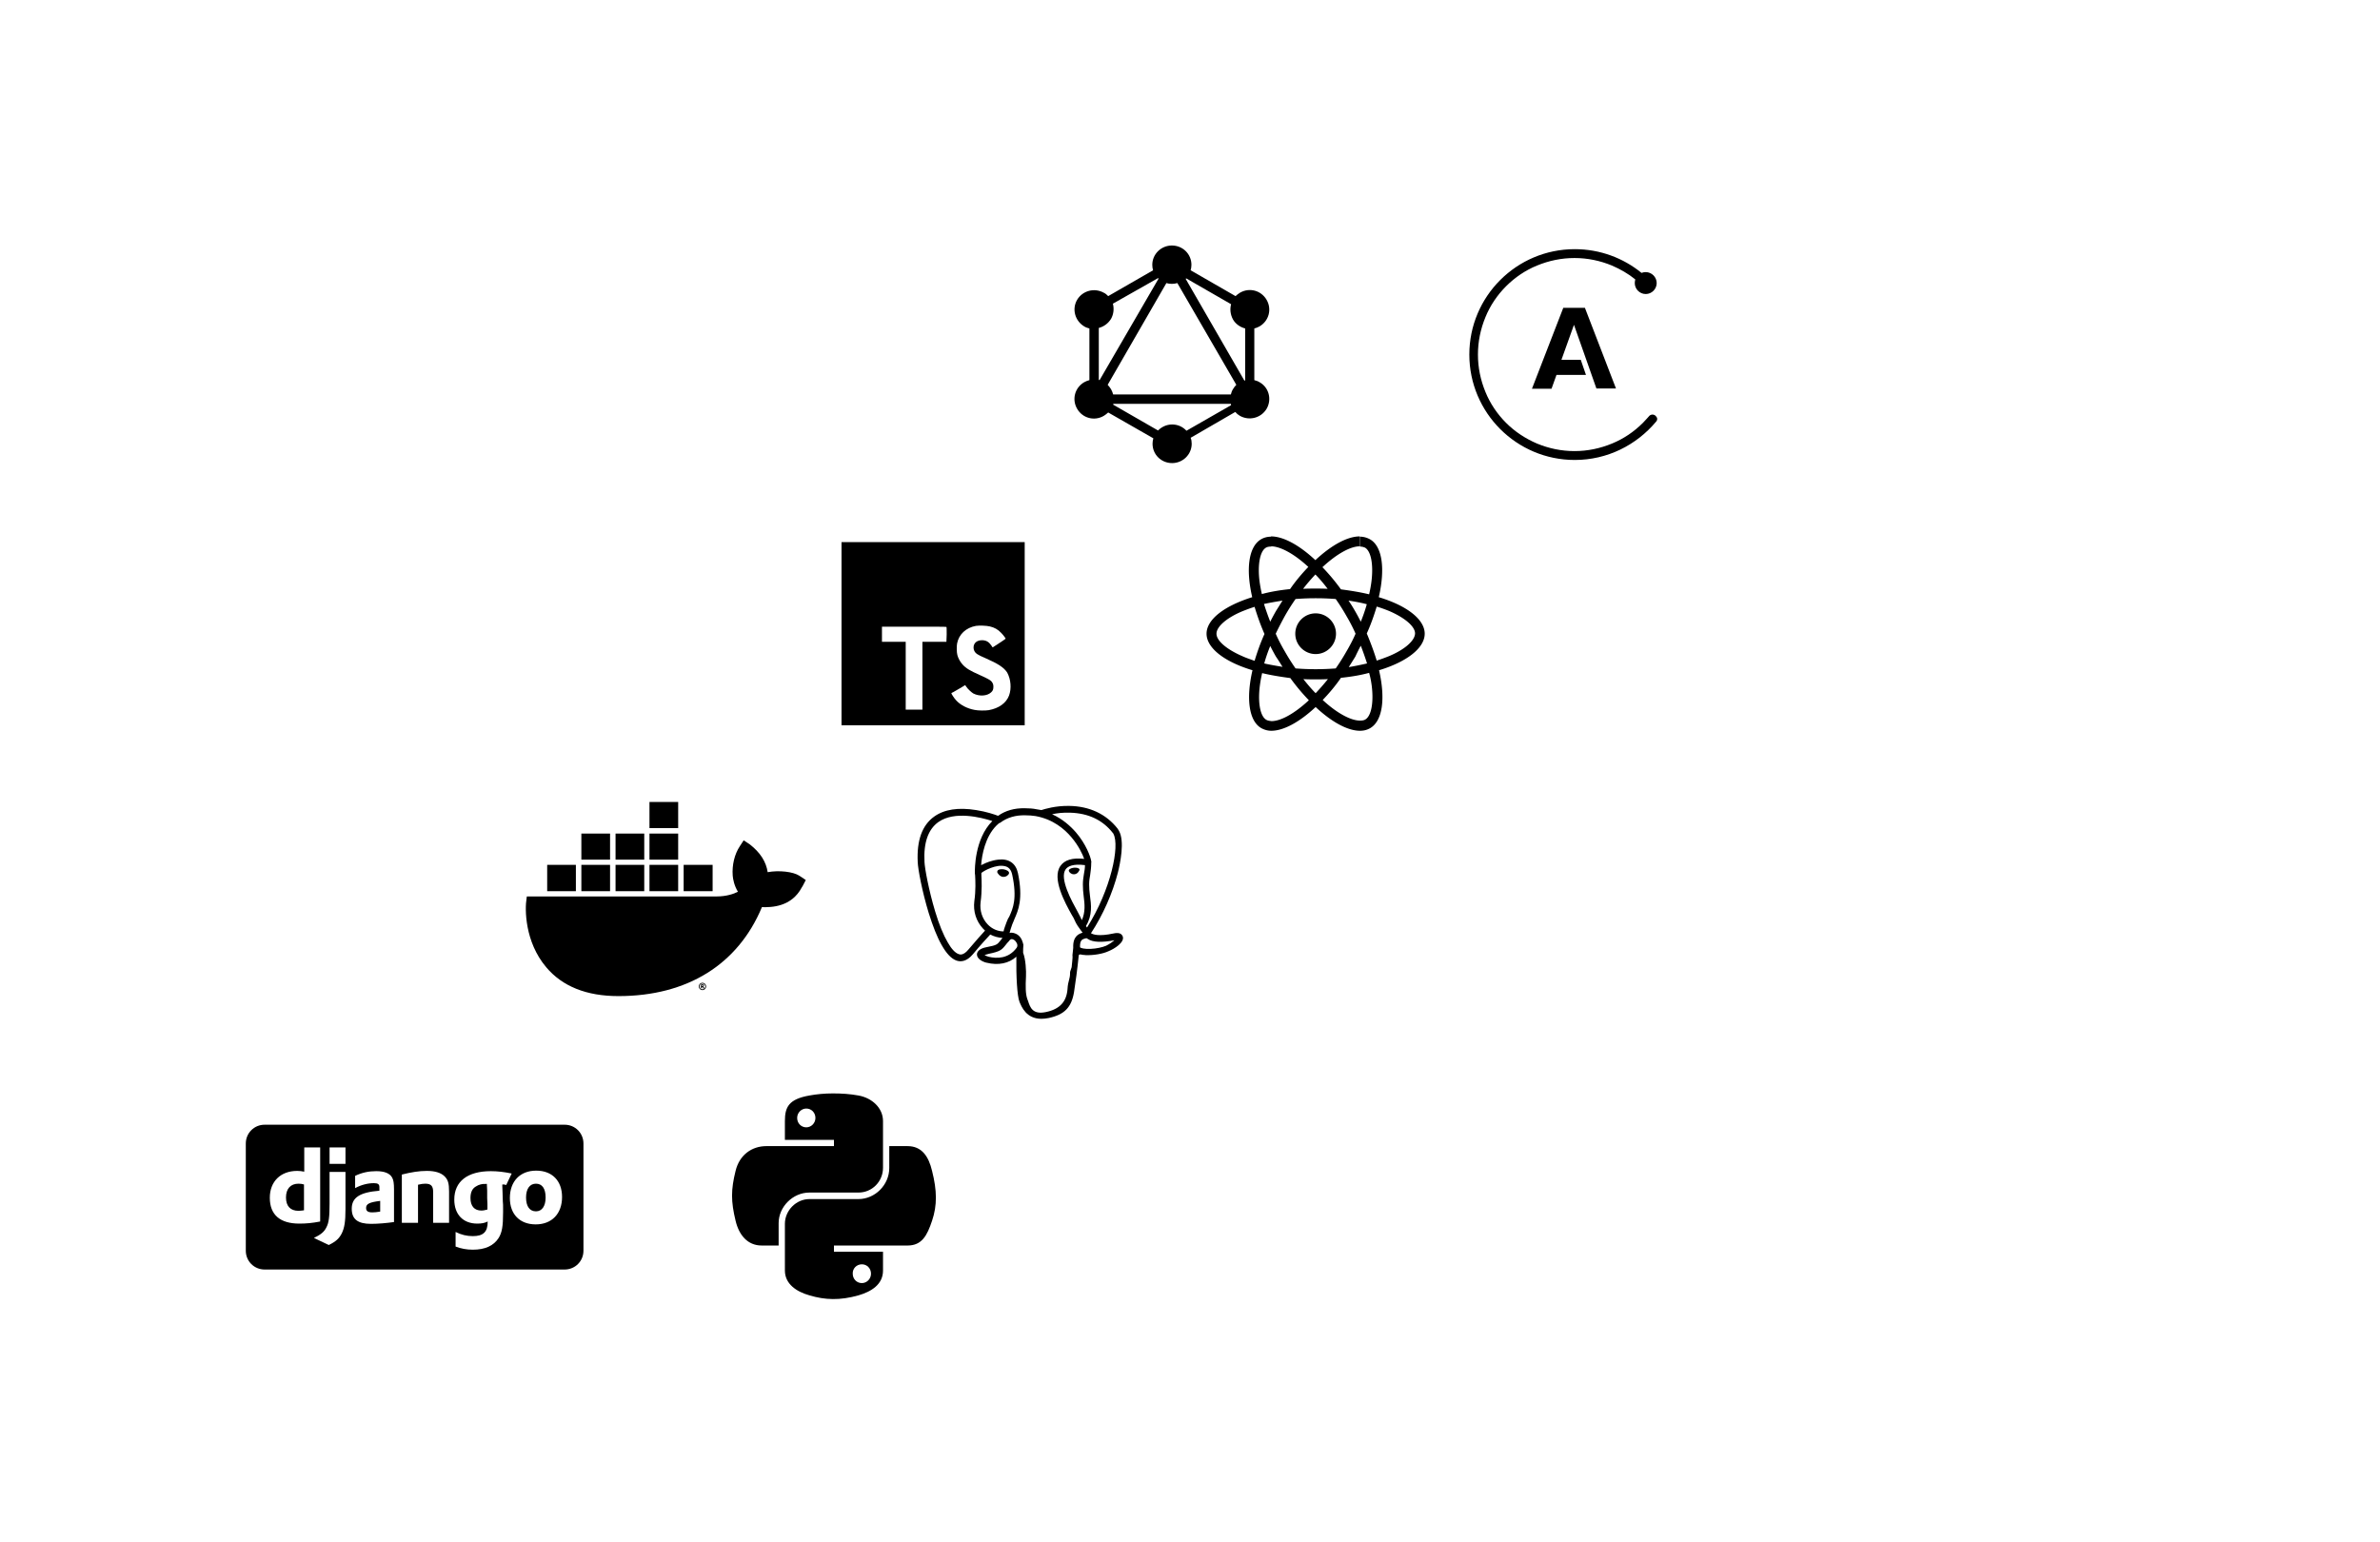 <svg xmlns="http://www.w3.org/2000/svg" viewBox="0 0 912.1 591.1"><style>.st0{fill-opacity:0}</style><path class="st0" d="M94.3 431.1h129.4v55.5H94.3zm0 0h129.4v55.5H94.3z"/><path d="M205.4 453.7c-2.4 0-3.8 2-3.8 5.3 0 3.4 1.4 5.3 3.8 5.3 2.3 0 3.7-2 3.7-5.3 0-3.4-1.3-5.3-3.7-5.3zm-18.7 2.6l-.1-2v-.5h-.6c-1.2-.1-2.6.3-3.5.9-1.5.8-2.2 2.3-2.2 4.5 0 3.1 1.5 4.8 4.2 4.8.8 0 1.5-.2 2.3-.4v-2.1c0-.7-.1-1.5-.1-2.3v-2.9zm-77.1 2.7c0 3.3 1.7 5.1 4.8 5.1.7 0 1.2-.1 2.1-.2V454c-.7-.2-1.3-.3-2.1-.3-3 0-4.8 1.9-4.8 5.3zm106.8-27.9h-115c-4 0-7.2 3.2-7.2 7.2v41.1c0 4 3.2 7.2 7.2 7.2h115c4 0 7.2-3.2 7.2-7.2v-41.1c0-4-3.2-7.2-7.2-7.2zm-113 28c0-6.2 4.1-10.3 10.5-10.3 1 0 1.7.1 2.7.3v-9.3h6.1v28.4c-3.1.6-5.4.8-8 .8-7.4 0-11.3-3.4-11.3-9.9zm29 4.3c0 4.9-.4 7.2-1.4 9.3-1 2-2.3 3.2-5 4.5l-5.7-2.7c2.7-1.3 4-2.4 4.8-4.1.9-1.7 1.2-3.8 1.2-9.1v-12.1h6.1v14.2zm0-17.3h-6.1v-6.3h6.1v6.3zm18.6 22.3c-2.7.4-6.2.7-8.8.7-5.1 0-7.4-1.8-7.4-5.8 0-4.3 3.1-6.3 10.6-6.9V455c0-1.1-.6-1.5-2.1-1.5-2.3 0-4.8.6-7.2 1.9v-4.7c2.7-1.3 5.3-1.8 8.1-1.8 3.1 0 5.2.8 6.1 2.5.5.9.7 2.1.7 4.6v12.4zm21.1.3H166v-11.8c0-2.3-.8-3.2-3-3.2-.8 0-1.6.1-2.8.4v14.6H154v-18.5c3.6-.9 6.6-1.4 9.6-1.4 3.1 0 5.4.7 6.8 2.1 1.3 1.3 1.7 2.7 1.7 5.8v12zm20.4-14.7v.6l.1 2.6.1 3.3c.1.8.1 1.7.1 2.5v1.7c0 5.3-.4 7.7-1.7 9.8-1.9 3-5.2 4.5-9.9 4.5-2.4 0-4.5-.4-6.6-1.2v-5.6c2.2 1.1 4.3 1.6 6.6 1.6 4 0 5.7-1.6 5.7-5.5v-.1c-1.2.6-2.4.8-4 .8-5.4 0-8.8-3.5-8.8-9.2 0-7 5.1-10.9 14-10.9 2.6 0 5.1.3 8 .9l-2.1 4.4c-1.7-.4-.2-.1-1.5-.2zm12.8 15.3c-6.1 0-9.9-3.9-9.9-10.1 0-6.4 3.9-10.5 10.1-10.5 6.1 0 9.9 3.9 9.9 10.1 0 6.4-3.9 10.5-10.1 10.5zm-65-6.3c0 1.2.7 1.7 2.4 1.7.9 0 1.7-.1 3-.3v-4.1c-4 .5-5.4 1.1-5.4 2.7z"/><path class="st0" d="M280.6 419.1h78.2V498h-78.2z"/><path d="M319.2 419.1c-3.2 0-6.3.3-9 .8-7.9 1.4-9.4 4.4-9.4 9.8v7.2h18.8v2.4h-25.9c-5.5 0-10.3 3.3-11.8 9.5-1.8 7.2-1.8 11.7 0 19.1 1.3 5.5 4.6 9.5 10 9.5h6.5v-8.6c0-6.2 5.4-11.7 11.8-11.7H329c5.3 0 9.4-4.3 9.4-9.5v-17.9c0-5.1-4.3-8.9-9.4-9.8-3.2-.6-6.5-.8-9.8-.8zm-10.2 5.8c2 0 3.5 1.6 3.5 3.6s-1.6 3.6-3.5 3.6c-2 0-3.5-1.6-3.5-3.6s1.6-3.6 3.5-3.6zm31.8 14.4v8.4c0 6.5-5.5 11.9-11.8 11.9h-18.8c-5.1 0-9.4 4.4-9.4 9.5V487c0 5.1 4.4 8.1 9.4 9.5 6 1.8 11.7 2 18.8 0 4.8-1.4 9.4-4.1 9.4-9.5v-7.2h-18.8v-2.4h28.2c5.5 0 7.5-3.8 9.4-9.5 2-5.9 1.9-11.6 0-19.1-1.3-5.5-3.9-9.5-9.4-9.5h-7zm-10.5 45.3c2 0 3.5 1.6 3.5 3.6s-1.6 3.6-3.5 3.6c-2 0-3.5-1.6-3.5-3.6-.1-2 1.5-3.6 3.5-3.6zm152.4-338.1c-.6-.4-1.3-.6-2-.8v-19.8c.7-.2 1.3-.4 2-.8 3.6-2.1 4.8-6.6 2.7-10.2-2.1-3.6-6.6-4.8-10.2-2.7-.6.4-1.2.8-1.7 1.3l-17.2-9.9c.2-.7.3-1.4.3-2.1 0-4.1-3.3-7.4-7.5-7.4-4.1 0-7.5 3.3-7.5 7.4 0 .7.1 1.5.3 2.1l-17.2 9.9c-.5-.5-1-1-1.7-1.3-3.6-2-8.1-.8-10.2 2.7-2.1 3.6-.8 8.1 2.7 10.2.6.4 1.3.6 2 .8v19.8c-.7.2-1.3.4-2 .8-3.6 2.1-4.8 6.6-2.7 10.2 2.1 3.6 6.6 4.8 10.2 2.7.6-.4 1.2-.8 1.7-1.3L442 168c-.2.7-.3 1.4-.3 2.1 0 4.1 3.3 7.4 7.5 7.4 4.1 0 7.5-3.3 7.5-7.4 0-.8-.1-1.6-.4-2.3l17.1-9.9c.5.6 1.1 1.1 1.8 1.5 3.6 2 8.1.8 10.2-2.7 2.1-3.6.9-8.2-2.7-10.2zm-56.1 4.7c-.2-.7-.4-1.3-.8-2-.4-.6-.8-1.2-1.3-1.7l22.5-39c.7.2 1.3.3 2.1.3.7 0 1.4-.1 2.1-.3l22.6 39c-.5.5-.9 1-1.3 1.7-.4.6-.6 1.3-.8 2h-45.1zm45.2-34.6c-.5 1.9-.3 3.9.7 5.8 1 1.8 2.8 3 4.7 3.5v19.9c-.1 0-.2 0-.3.1l-22.5-39 .2-.2 17.2 9.9zm-28-10l.2.2-22.6 38.9-.3-.1v-19.9c1.9-.5 3.6-1.7 4.7-3.5 1-1.8 1.2-3.9.7-5.8l17.3-9.8zm10.9 58.5c-1.4-1.5-3.3-2.4-5.5-2.4-2.1 0-4 .9-5.4 2.3l-17.2-9.9c0-.1 0-.2.1-.3h45l.1.5-17.1 9.8z"/><path class="st0" d="M462.4 205.7h83.7v74.4h-83.7zm0 0h83.7v74.4h-83.7z"/><path d="M546 242.9c0-5.5-6.9-10.8-17.6-14 2.5-10.8 1.4-19.5-3.4-22.2-1.1-.6-2.4-1-3.8-1v3.8c.8 0 1.4.2 1.9.4 2.3 1.3 3.3 6.4 2.5 12.9-.2 1.6-.5 3.3-.9 5-3.3-.8-7-1.4-10.8-1.9-2.3-3.2-4.7-6-7.1-8.5 5.6-5.2 10.8-8 14.3-8v-3.8c-4.7 0-10.8 3.3-17 9.1-6.2-5.8-12.3-9.1-17-9.1v3.8c3.5 0 8.8 2.8 14.3 7.9-2.4 2.5-4.8 5.3-7 8.5-3.9.4-7.5 1-10.8 1.9-.4-1.7-.7-3.4-.9-4.9-.8-6.5.2-11.6 2.5-12.9.5-.3 1.2-.4 2-.4v-3.8c-1.4 0-2.7.3-3.9 1-4.8 2.8-5.9 11.4-3.4 22.2-10.6 3.3-17.5 8.5-17.5 14s6.9 10.8 17.6 14c-2.5 10.8-1.4 19.5 3.4 22.2 1.1.6 2.4 1 3.8 1 4.7 0 10.8-3.3 17-9.1 6.2 5.8 12.3 9.1 17 9.1 1.4 0 2.7-.3 3.9-1 4.8-2.8 5.9-11.4 3.4-22.2 10.6-3.2 17.5-8.5 17.5-14zm-22.2-11.3c-.6 2.2-1.4 4.5-2.3 6.7-.7-1.4-1.4-2.7-2.2-4.1-.8-1.4-1.6-2.7-2.5-4 2.5.4 4.8.8 7 1.4zm-7.8 18.1c-1.3 2.3-2.7 4.5-4.1 6.5a99.08 99.08 0 0 1-15.4 0c-1.4-2-2.8-4.2-4.1-6.5-1.3-2.2-2.5-4.5-3.5-6.8 1.1-2.3 2.3-4.6 3.5-6.8 1.3-2.3 2.7-4.5 4.1-6.5a99.08 99.08 0 0 1 15.4 0c1.4 2 2.8 4.2 4.1 6.5 1.3 2.2 2.5 4.5 3.5 6.8-1 2.3-2.2 4.6-3.5 6.8zm5.5-2.2c.9 2.3 1.7 4.6 2.4 6.8-2.2.5-4.6 1-7 1.4l2.5-4c.7-1.5 1.4-2.9 2.1-4.2zm-17.3 18.2c-1.6-1.6-3.2-3.5-4.7-5.4 1.5.1 3.1.1 4.7.1s3.2 0 4.7-.1c-1.5 1.9-3.1 3.7-4.7 5.4zm-12.7-10.1c-2.4-.4-4.8-.8-7-1.3.6-2.2 1.4-4.5 2.3-6.7.7 1.4 1.4 2.7 2.2 4.1.9 1.3 1.7 2.6 2.5 3.9zm12.6-35.4c1.6 1.6 3.2 3.5 4.7 5.5-1.5-.1-3.1-.1-4.7-.1s-3.2 0-4.7.1c1.6-2.1 3.2-3.9 4.7-5.5zm-12.6 10l-2.5 4c-.8 1.4-1.5 2.7-2.2 4.1-.9-2.3-1.7-4.6-2.4-6.8 2.3-.5 4.7-.9 7.1-1.3zm-15.4 21.3c-6-2.6-9.9-5.9-9.9-8.6 0-2.7 3.9-6.1 9.9-8.6 1.5-.6 3.1-1.2 4.7-1.7 1 3.3 2.2 6.8 3.8 10.4-1.6 3.5-2.8 7-3.8 10.3-1.6-.6-3.2-1.1-4.7-1.8zm9.2 24.4c-2.3-1.3-3.3-6.4-2.5-12.9.2-1.6.5-3.3.9-5 3.3.8 7 1.4 10.8 1.9 2.3 3.2 4.7 6 7.1 8.5-5.6 5.2-10.8 8-14.3 8-.9-.1-1.5-.2-2-.5zm40.4-13c.8 6.5-.2 11.6-2.5 12.9-.5.3-1.2.4-2 .4-3.5 0-8.8-2.8-14.3-7.9 2.4-2.5 4.8-5.3 7-8.5 3.9-.4 7.5-1 10.8-1.9.5 1.8.8 3.4 1 5zm6.6-11.4c-1.5.6-3.1 1.2-4.7 1.7-1-3.3-2.3-6.8-3.8-10.4 1.6-3.5 2.8-7 3.8-10.3 1.7.5 3.3 1.1 4.8 1.7 6 2.6 9.9 5.9 9.9 8.6-.1 2.8-4 6.2-10 8.7zm-28.1-.8c4.3 0 7.8-3.5 7.8-7.8s-3.5-7.8-7.8-7.8-7.8 3.5-7.8 7.8 3.5 7.8 7.8 7.8z"/><path class="st0" d="M322.5 207.8h70.3V278h-70.3z"/><path d="M357.6 207.8h-35.1V278h70.2v-70.2h-35.1zm5.1 38.2h-9.2v26h-6.4v-26H338v-5.8h12.3c6.8 0 12.3 0 12.4.1.1 0 .1 1.3.1 2.9l-.1 2.8zm24 20.6c-1.1 2.9-3.9 4.9-7.8 5.6-1.2.2-4.1.2-5.4-.1-2.8-.5-5.5-1.9-7.1-3.7-.7-.7-1.9-2.6-1.8-2.7 0-.1.3-.2.7-.4.3-.2 1.5-.9 2.6-1.5l2-1.2.4.6c.6.9 1.9 2.1 2.7 2.6 2.3 1.2 5.3 1 6.8-.4.7-.6.9-1.2.9-2.1 0-.8-.1-1.2-.5-1.8-.5-.8-1.7-1.4-4.8-2.8-3.6-1.6-5.2-2.5-6.6-4.1-.8-.9-1.6-2.3-1.9-3.5-.3-1-.3-3.5-.1-4.5.7-3.5 3.4-6 7.2-6.7 1.2-.2 4.1-.1 5.3.2 1.8.4 3.2 1.2 4.4 2.5.7.7 1.6 1.9 1.7 2.2 0 .1-3 2.1-4.9 3.3-.1.1-.3-.2-.6-.7-.9-1.3-1.8-1.9-3.3-2-2.1-.1-3.5 1-3.5 2.8 0 .5.1.9.3 1.3.5 1 1.3 1.5 4.1 2.7 5 2.2 7.2 3.6 8.5 5.6 1.4 2.6 1.7 6.1.7 8.8z"/><path class="st0" d="M201.4 307.4h107.2v74.3H201.4z"/><path d="M306.4 335.7c-2.4-1.6-7.9-2.2-12.2-1.4-.6-4-2.8-7.5-6.9-10.7l-2.3-1.5-1.5 2.3c-2 3-3 7.2-2.7 11.2.1 1.4.6 3.9 2 6.2-1.5.8-4.4 1.8-8.1 1.8h-72.8l-.1.8c-.7 4-.7 16.6 7.5 26.3 6.2 7.4 15.5 11.1 27.7 11.1 26.4 0 45.8-12.1 55-34.1 3.6.1 11.3 0 15.3-7.6.1-.1.4-.6 1.1-2l.4-.8-2.4-1.6zm-57.5-18.3h11v-10h-11v10zm0 12.1h11v-10h-11v10zm-13 0h11v-10h-11v10zm-13.1 0h11v-10h-11v10zm-13.1 12.1h11v-10.1h-11v10.1zm13.1 0h11v-10.1h-11v10.1zm13.1 0h11v-10.1h-11v10.1zm13 0h11v-10.1h-11v10.1zm13.1 0h11.1v-10.1H262v10.1z"/><path class="st0" d="M267.8 376.7h2.8v2.8h-2.8z"/><path d="M270.6 378.1c0 .8-.6 1.4-1.4 1.4s-1.4-.6-1.4-1.4.6-1.4 1.4-1.4 1.4.6 1.4 1.4zm-2.5 0c0 .6.4 1.1 1.1 1.1s1.1-.5 1.1-1.1-.4-1.1-1.1-1.1-1.1.5-1.1 1.1zm.9.7h-.4v-1.4c.1 0 .3-.1.6-.1s.4.1.5.1c.1.1.1.1.1.3 0 .1-.1.3-.3.4.1.1.2.1.3.4.1.2.1.3.1.4h-.4c-.1-.1-.1-.2-.1-.4 0-.1-.1-.2-.3-.2h-.1v.5zm0-.8h.1c.2 0 .4-.1.4-.2s-.1-.2-.3-.2h-.2v.4z"/><path class="st0" d="M351.8 308.9h78.6v81.7h-78.6zm0 0h78.6v81.7h-78.6zm0 0h78.6v81.7h-78.6z"/><path d="M430.3 359c-.1-.2-.1-.3-.2-.4-.5-.9-1.6-1.2-3.4-.8-5.6 1.2-7.8.4-8.6-.1 4.6-7 8.3-15.4 10.3-23.2.9-3.6 2.7-12.1.4-16.1l-.5-.8c-4.4-5.6-10.8-8.6-18.6-8.7-5.1-.1-9.4 1.2-10.6 1.6l-1.8-.3c-1.4-.3-2.9-.4-4.5-.4-4-.1-7.5.9-10.3 2.9-1.3-.5-4.5-1.6-8.4-2.2-6.8-1.1-12.2-.3-16.1 2.5-4.6 3.3-6.7 9.1-6.3 17.4.1 2.8 1.7 11.3 4.2 19.5 1.6 5.1 3.2 9.2 4.9 12.2 1.9 3.4 3.8 5.4 5.8 6.1 1.5.5 3.8.5 6.3-2.5 2.7-3.3 5.4-6.2 6.6-7.5 1.5.8 3.1 1.2 4.7 1.3-.3.4-.6.7-.8 1-1.2 1.5-1.4 1.8-5.1 2.5-1.1.2-3.8.8-3.9 2.8 0 .4.1.8.3 1.1.8 1.4 3.1 2.1 3.4 2.1 4.5 1.1 8.5.3 11.4-2.3-.1 7.6.3 15 1.2 17.3.8 1.9 2.6 6.5 8.4 6.5.8 0 1.8-.1 2.8-.3 6-1.3 8.7-4 9.7-9.9.5-3 1.4-9.8 1.8-14 .1-.2.1-.4.2-.4 0 0 .2-.2 1.4.1h.2l.9.1h.1c2.9.1 6.5-.5 8.6-1.5 2.3-.9 6.2-3.4 5.5-5.6zm-71.9-9.6c-2.5-8.3-4-16.6-4.1-19-.4-7.4 1.4-12.5 5.3-15.3 6.2-4.4 16.4-1.8 20.7-.4-6.9 6.9-6.7 18.8-6.7 19.6 0 .3 0 .7.1 1.2.1 2 .3 5.7-.3 9.9-.5 3.9.7 7.7 3.3 10.5l.8.8c-1.2 1.3-3.7 4.1-6.4 7.3-1.9 2.3-3.3 1.9-3.7 1.7-1.3-.4-2.8-2-4.2-4.5-1.6-2.7-3.3-6.8-4.8-11.8zm20.4 17.3c-.6-.2-1.1-.4-1.5-.6.3-.1.8-.3 1.6-.5 4.4-.9 5-1.5 6.5-3.4.3-.4.7-.9 1.3-1.5l.3-.4c.6-.5.9-.4 1.5-.1.5.2 1 .9 1.3 1.6.1.3.2 1-.2 1.5-3.1 4.2-7.6 4.2-10.8 3.4zm7.1-13.6l-.2.5c-.4 1.2-.9 2.3-1.1 3.4-2.3 0-4.5-1-6.1-2.7-2.1-2.2-3.1-5.3-2.7-8.5.6-4.5.4-8.3.3-10.4v-.8c1-.9 5.7-3.4 9-2.6 1.5.3 2.4 1.4 2.8 3.2 2 9.2.3 13-1.1 16.1-.4.6-.7 1.2-.9 1.8zm25 15.6c-.1.6-.1 1.3-.2 2l-.5 1.5c0 .1-.1.2-.1.4 0 1.6-.2 2.2-.4 3-.2.8-.5 1.7-.6 3.6-.4 4.8-3 7.6-8.2 8.7-5.1 1.1-6.1-1.7-6.9-4.2l-.3-.8c-.7-2-.7-4.8-.5-8.7.1-1.9-.1-6.5-1.1-9 0-1 0-2 .1-3 0-.1 0-.3-.1-.4 0-.2-.1-.5-.2-.7-.4-1.5-1.4-2.7-2.6-3.2-.5-.2-1.4-.6-2.4-.3.2-.9.6-2 1-3.2l.2-.5c.2-.5.5-1.1.7-1.7 1.4-3.2 3.4-7.6 1.3-17.6-.8-3.7-3.5-5.6-7.6-5.1-2.5.3-4.7 1.2-5.8 1.8l-.7.3c.3-3.8 1.5-10.8 5.9-15.2l1-.9c.2 0 .3-.1.5-.2 2.5-1.9 5.8-2.9 9.5-2.8 1.4 0 2.7.1 4 .3 6.6 1.2 11 4.9 13.7 8.1 2.8 3.3 4.3 6.6 4.9 8.3-4.5-.5-7.5.4-9.1 2.7-3.4 4.8 1.8 14.2 4.3 18.7.5.8.9 1.5 1 1.8.8 2 1.9 3.3 2.6 4.3.2.3.5.6.6.8-1.4.4-3.8 1.3-3.6 5.8 0 .5-.2 1.5-.3 2.8.1.7 0 1.5-.1 2.6zm3-5.6c-.1-2.8.9-3.1 2-3.4l.5-.1c.1.1.3.2.5.3 1.9 1.3 5.4 1.4 10.2.5-.7.6-1.8 1.4-3.2 2.1-1.4.6-3.7 1.1-5.9 1.2-2.5.1-3.8-.3-4.1-.6zm1.9-31.5c0 1.2-.2 2.3-.4 3.4-.2 1.2-.4 2.5-.4 4s.1 3 .3 4.5c.4 3 .7 6.1-.7 9.2-.2-.4-.4-.8-.6-1.3-.2-.4-.6-1.1-1.1-2.1-2.1-3.8-7-12.6-4.5-16.1.8-1.1 2.7-2.2 7.4-1.6zm.8 23.9c-.1-.1-.2-.2-.3-.4l-.1-.2c2.5-4.1 2-8.1 1.5-11.7-.2-1.5-.3-2.9-.3-4.2 0-1.4.2-2.6.4-3.7.2-1.4.4-2.9.4-4.6 0-.2.1-.4 0-.6-.2-1.6-2-6.6-5.9-11.1-2.1-2.4-5.1-5.1-9.1-6.9 1.8-.4 4.2-.7 6.9-.6 7 .2 12.5 2.8 16.4 7.8.1.1.2.2.2.3 2.5 4.6-.9 21.3-10.1 35.9zm-32-22.3c-.9-.1-1.7 0-2.1.3-.2.2-.3.4-.3.5-.1.4.2.8.4 1 .4.6 1.1 1 1.7 1.1h.3c1.1 0 2-.8 2.1-1.4.1-.8-1-1.3-2.1-1.5zm26.9-.6c-1 .1-2 .6-1.9 1.2.1.5.9 1.3 1.9 1.3h.3c.7-.1 1.2-.5 1.4-.8.3-.4.6-.8.5-1.1-.2-.5-1.2-.7-2.2-.6zM607.4 118h-8.3l-12 31h7.5l1.9-5.3h11.3l-2-5.8h-7.4l4.8-13.4 8.6 24.4h7.5L607.4 118z"/><path class="st0" d="M563 95.5h72v80.9h-72z"/><path d="M633.3 158.9c-.6 0-1.1.3-1.4.7 0 0-1.5 1.7-2.3 2.5-3.4 3.4-7.4 6.1-11.8 7.9-4.6 1.9-9.4 2.9-14.4 2.9s-9.8-1-14.4-2.9c-4.4-1.9-8.4-4.5-11.8-7.9-3.4-3.4-6.1-7.4-7.9-11.8-1.9-4.6-2.9-9.4-2.9-14.4s1-9.8 2.9-14.4c1.8-4.4 4.5-8.4 7.9-11.8s7.4-6.1 11.8-7.9c4.6-1.9 9.4-2.9 14.4-2.9s9.8 1 14.4 2.9c3.2 1.4 6.2 3.1 8.9 5.3-.1.4-.2.9-.2 1.4 0 2.3 1.9 4.2 4.2 4.2s4.2-1.9 4.2-4.2-1.9-4.2-4.2-4.2c-.6 0-1.1.1-1.6.3-7-5.7-15.9-9.1-25.6-9.1-22.3 0-40.4 18.1-40.4 40.4s18.1 40.4 40.4 40.4c12.5 0 23.6-5.7 31.1-14.6.3-.3.5-.7.5-1.2-.1-.8-.9-1.6-1.8-1.6z"/></svg>